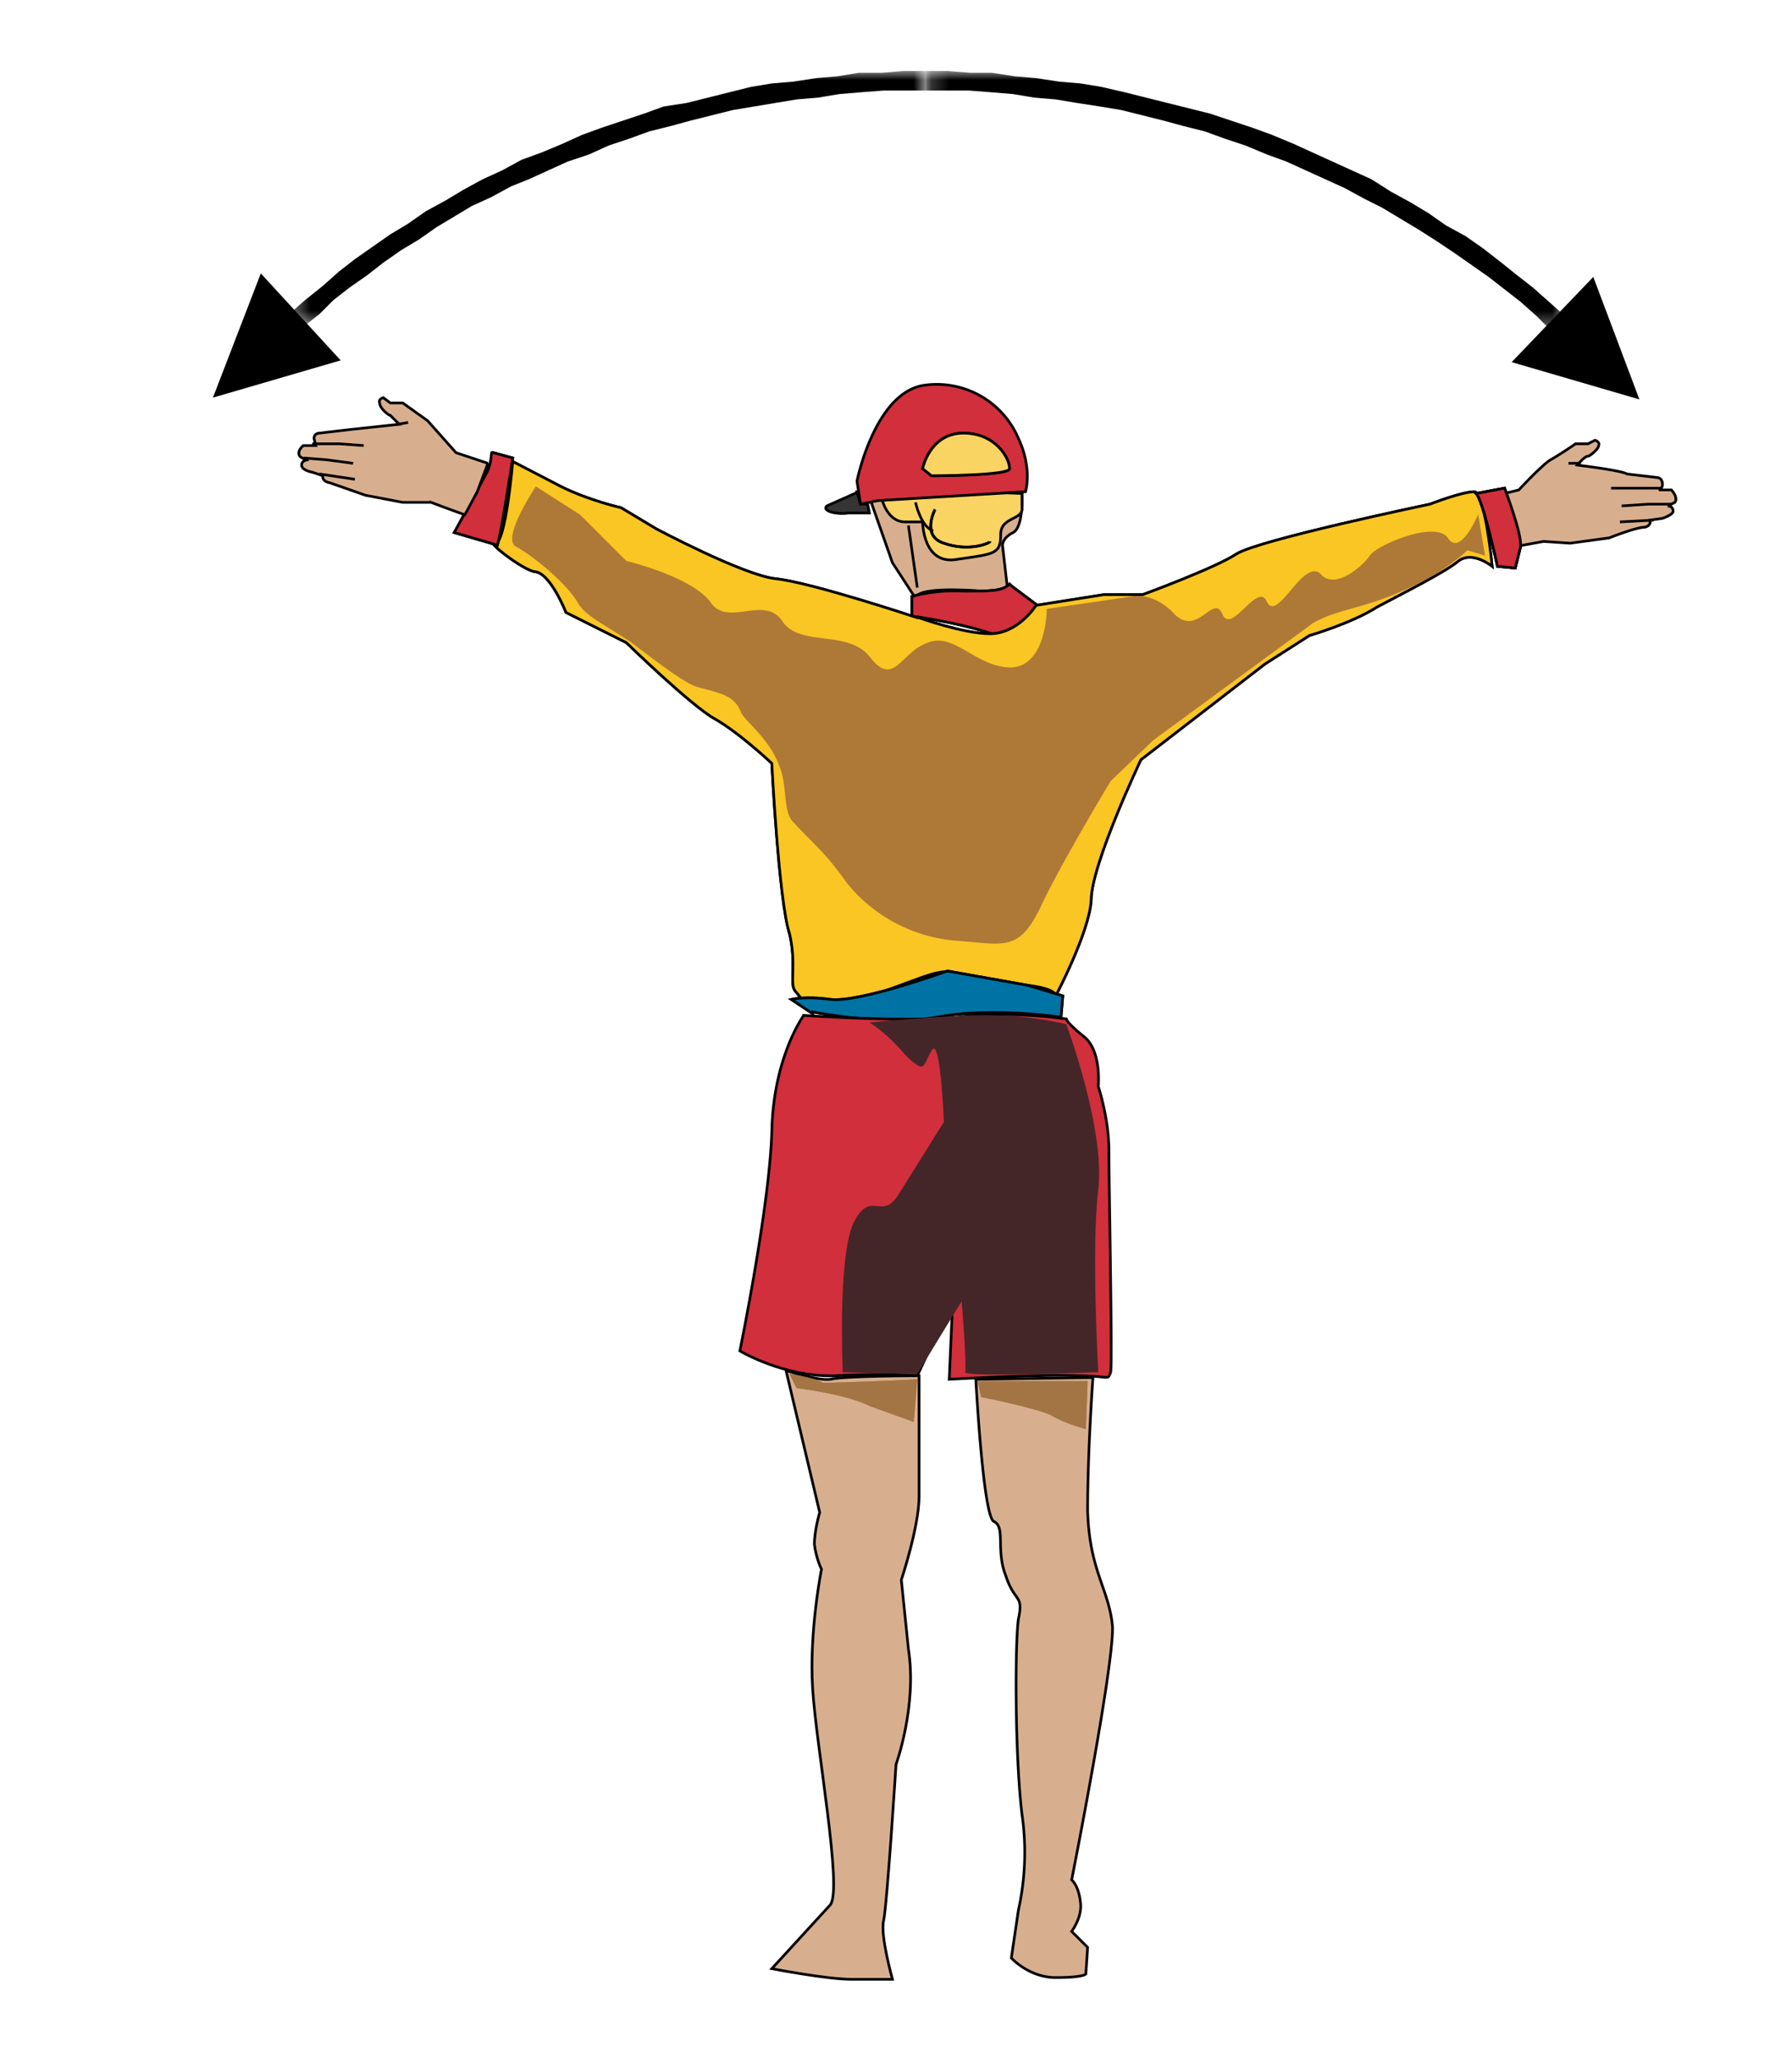 <svg xmlns="http://www.w3.org/2000/svg" xmlns:xlink="http://www.w3.org/1999/xlink" width="101" height="116">
  <defs>
    <path id="a" d="M.4 0h35.8v14.4H.4z"/>
    <path id="c" d="M.2 0h36v14.6H.2z"/>
  </defs>
  <g fill="none" fill-rule="evenodd">
    <path fill="#D8AF8E" d="M51.6 33.7l-1.3-2L49 28s3-.6 5.4-.6c2.3 0 3.2.4 3.2.4s.1 1.9-.5 2.2c-.6.3-.6.7-.6.7l.3 2.6s0 .3-1.4 0c-1.3-.1-3.7-.2-3.8.4"/>
    <path stroke="#000" stroke-width=".15" d="M51.6 33.7l-1.3-2L49 28s3-.6 5.4-.6c2.3 0 3.2.4 3.2.4s.1 1.9-.5 2.2c-.6.3-.6.7-.6.7l.3 2.6s0 .3-1.4 0c-1.3-.1-3.7-.2-3.8.4z"/>
    <path fill="#FAD463" d="M49.7 28.1s.3 1.3 1.3 1.3h1s0 2.5 2 2.1c2.1-.3 2.4-.3 2.4-1.4 0-1 1.3-.8 1.2-1.5v-.8l-4.9-.2c-1.1 0-3 .5-3 .5"/>
    <path stroke="#000" stroke-width=".15" d="M49.7 28.1s.3 1.3 1.3 1.3h1s0 2.5 2 2.1c2.1-.3 2.4-.3 2.4-1.4 0-1 1.3-.8 1.2-1.5v-.8l-4.9-.2c-1.1 0-3 .5-3 .5z"/>
    <path fill="#D02F3B" d="M49.5 28.2l-1 .2-.2-1.3s1-5 3.8-5.4a5 5 0 0 1 5.3 3c.8 1.7.4 3 .4 3l-8.3.5"/>
    <path stroke="#000" stroke-width=".15" d="M49.5 28.2l-1 .2-.2-1.3s1-5 3.8-5.4a5 5 0 0 1 5.3 3c.8 1.7.4 3 .4 3l-8.3.5z"/>
    <path fill="#FAD463" d="M52.5 26.8l-.5-.4s.4-2 2.3-2c1.8 0 2.6 1.4 2.6 2 0 .4-4.4.4-4.4.4"/>
    <path stroke="#000" stroke-width=".15" d="M52.5 26.8l-.5-.4s.4-2 2.3-2c1.8 0 2.6 1.4 2.6 2 0 .4-4.4.4-4.4.4z"/>
    <path fill="#FAD463" d="M52.5 26.8l-.5-.4s.4-2 2.3-2c1.8 0 2.6 1.4 2.6 2 0 .4-4.4.4-4.4.4"/>
    <path stroke="#000" stroke-width=".15" d="M52.5 26.8l-.5-.4s.4-2 2.3-2c1.8 0 2.6 1.4 2.6 2 0 .4-4.4.4-4.4.4z"/>
    <path fill="#D02F3B" d="M57 33l1.6 1.2s-1 2-2.7 1.5c-1.7-.6-4.5-1-4.5-1v-1.1s1.3-.4 2.9-.3c1.6 0 2.2 0 2.6-.4"/>
    <path stroke="#000" stroke-width=".15" d="M57 33l1.6 1.2s-1 2-2.7 1.5c-1.7-.6-4.5-1-4.5-1v-1.1s1.3-.4 2.9-.3c1.6 0 2.2 0 2.6-.4z"/>
    <path fill="#D02F3B" d="M57 33l1.6 1.2s-1 2-2.7 1.5c-1.7-.6-4.5-1-4.5-1v-1.1s1.3-.4 2.9-.3c1.6 0 2.2 0 2.6-.4"/>
    <path stroke="#000" stroke-width=".15" d="M57 33l1.6 1.2s-1 2-2.7 1.5c-1.7-.6-4.5-1-4.5-1v-1.1s1.3-.4 2.9-.3c1.6 0 2.2 0 2.6-.4z"/>
    <path fill="#F9C623" d="M51.7 34.8s-6-2-8-2.2c-1.8-.2-6.7-2.8-6.7-2.8l-2-1.2s-1.8-.4-3.4-1.2L28.9 26s-.4 4.7-1 4.6c-.6-.2 1.4 1.4 2.2 1.6.9 0 1.8 2.3 1.8 2.3l3.4 1.7s3.7 3.6 5 4.3c1.4.8 3.2 2.5 3.2 2.5s.4 7.8 1 9.6c.4 1.7 0 2.8.3 3.2l.9 1.1s1.7 0 4.5-1.2c2.8-1 3.2-1.4 4.6-.3 1.3 1.1 1.5-.1 3.1.1 1.7.2 1.6.6 1.6.6s1.9-3.6 2-5.4c0-2 2.8-7.9 2.8-7.9l7-5.4 2.5-1.6s2.4-.7 3.8-1.6c1.5-.8 3.9-2 4.6-2.6.8-.6 1.9.3 1.9.3s-.4-4.1-1-4.2c-.7 0-2.5.7-2.5.7s-9.6 2-10.9 2.8c-1.2.8-5.3 2.3-5.3 2.3h-2.2l-3.8.6s-1 1.6-2.6 1.6c-1.5 0-4-.9-4-.9"/>
    <path stroke="#000" stroke-width=".15" d="M51.7 34.8s-6-2-8-2.2c-1.8-.2-6.7-2.8-6.7-2.8l-2-1.2s-1.8-.4-3.4-1.2L28.9 26s-.4 4.7-1 4.6c-.6-.2 1.4 1.4 2.2 1.6.9 0 1.8 2.3 1.8 2.3l3.4 1.7s3.7 3.6 5 4.3c1.4.8 3.2 2.5 3.2 2.5s.4 7.8 1 9.6c.4 1.7 0 2.8.3 3.2l.9 1.1s1.7 0 4.5-1.2c2.8-1 3.2-1.4 4.6-.3 1.3 1.1 1.5-.1 3.1.1 1.7.2 1.6.6 1.6.6s1.9-3.6 2-5.4c0-2 2.8-7.9 2.8-7.9l7-5.4 2.5-1.6s2.4-.7 3.8-1.6c1.5-.8 3.9-2 4.6-2.6.8-.6 1.9.3 1.9.3s-.4-4.1-1-4.2c-.7 0-2.5.7-2.5.7s-9.6 2-10.9 2.8c-1.2.8-5.3 2.3-5.3 2.3h-2.2l-3.8.6s-1 1.6-2.6 1.6c-1.5 0-4-.9-4-.9z"/>
    <path fill="#F9C623" d="M51.7 34.8s-6-2-8-2.2c-1.8-.2-6.7-2.8-6.7-2.8l-2-1.2s-1.8-.4-3.4-1.2L28.9 26s-.4 4.7-1 4.6c-.6-.2 1.4 1.4 2.2 1.6.9 0 1.8 2.3 1.8 2.3l3.4 1.7s3.7 3.6 5 4.3c1.4.8 3.2 2.5 3.2 2.5s.4 7.8 1 9.6c.4 1.7 0 2.8.3 3.2l.9 1.1s1.7 0 4.5-1.2c2.8-1 3.2-1.4 4.6-.3 1.3 1.1 1.5-.1 3.1.1 1.7.2 1.6.6 1.6.6s1.9-3.6 2-5.4c0-2 2.8-7.9 2.8-7.9l7-5.4 2.5-1.6s2.4-.7 3.8-1.6c1.5-.8 3.9-2 4.6-2.6.8-.6 1.9.3 1.9.3s-.4-4.1-1-4.2c-.7 0-2.5.7-2.5.7s-9.6 2-10.9 2.8c-1.2.8-5.3 2.3-5.3 2.3h-2.2l-3.8.6s-1 1.6-2.6 1.6c-1.5 0-4-.9-4-.9"/>
    <path stroke="#000" stroke-width=".15" d="M51.7 34.8s-6-2-8-2.2c-1.8-.2-6.7-2.8-6.7-2.8l-2-1.2s-1.8-.4-3.4-1.2L28.9 26s-.4 4.7-1 4.6c-.6-.2 1.4 1.4 2.2 1.6.9 0 1.8 2.3 1.8 2.3l3.4 1.7s3.7 3.6 5 4.3c1.4.8 3.2 2.5 3.2 2.5s.4 7.8 1 9.6c.4 1.7 0 2.8.3 3.2l.9 1.1s1.7 0 4.5-1.2c2.8-1 3.2-1.4 4.6-.3 1.3 1.1 1.5-.1 3.1.1 1.7.2 1.6.6 1.6.6s1.9-3.6 2-5.4c0-2 2.8-7.9 2.8-7.9l7-5.4 2.5-1.6s2.4-.7 3.8-1.6c1.5-.8 3.9-2 4.6-2.6.8-.6 1.9.3 1.9.3s-.4-4.1-1-4.2c-.7 0-2.5.7-2.5.7s-9.6 2-10.9 2.8c-1.2.8-5.3 2.3-5.3 2.3h-2.2l-3.8.6s-1 1.6-2.6 1.6c-1.5 0-4-.9-4-.9z"/>
    <path fill="#AE7936" d="M83.3 29s-1 2.4-1.7 1.3c-.7-1-4 .4-4.4 1-.4.6-2 2-2.8 1-1-.8-2.4 2.8-3 1.6-.5-1.2-2 1.9-2.5.7s-1.4 1.3-2.7 0c-1.2-1.3-2.4-1-2.4-1l-4.8.7s0 3.2-2 3.3c-2 0-3.2-2-4.7-1.4-1.5.5-1.9 2.5-3.2.9-1.2-1.7-4-.6-5-2.1s-3 .3-4-1c-1-1.5-4.8-2.4-4.8-2.4L32.7 29l-2.5-1.6s-2 3-1.1 3.4c.9.5 2.8 2 3.5 3.2.4.7 1.5 1.2 3 2.2 1.3 1 3 2.3 3.7 2.5 1.5.4 2.1.5 2.5 1.5.3.5 1.6 1.5 2.1 2.9.5 1.1.2 2.6.8 3.2 1.2 1.3 1.8 1.7 3 3.4A8.8 8.8 0 0 0 54 53c2.6.2 3.4.6 4.6-1.8 1.1-2.4 4-7.2 4-7.2l2.4-2.3 9-6.6c1.4-.8 2.8-.8 5-1.8 2.4-1 3.7-2.3 3.7-2.3l1 .3-.4-2.4z"/>
    <path fill="#D02F3B" d="M83.2 27.8l1.6-.3s1 2.6.9 3.3l-.3 1.2-1-.1s-.8-3.7-1.2-4.1"/>
    <path stroke="#000" stroke-width=".15" d="M83.2 27.8l1.6-.3s1 2.6.9 3.3l-.3 1.2-1-.1s-.8-3.7-1.2-4.1z"/>
    <path fill="#D02F3B" d="M83.2 27.8l1.6-.3s1 2.6.9 3.3l-.3 1.2-1-.1s-.8-3.7-1.2-4.1"/>
    <path stroke="#000" stroke-width=".15" d="M83.2 27.8l1.6-.3s1 2.6.9 3.3l-.3 1.2-1-.1s-.8-3.7-1.2-4.1z"/>
    <path fill="#D02F3B" d="M28 30.7l-2.4-.7s1.5-2.4 1.9-3.5l.3-1 1.1.3s-.7 4.6-.9 5"/>
    <path stroke="#000" stroke-width=".15" d="M28 30.7l-2.4-.7s1.5-2.4 1.9-3.5l.3-1 1.1.3s-.7 4.6-.9 5z"/>
    <path fill="#D02F3B" d="M28 30.7l-2.4-.7 1.9-3.5c.3-.8.1-1.1.3-1l1.1.3s-.7 4.6-.9 5"/>
    <path stroke="#000" stroke-width=".15" d="M28 30.7l-2.4-.7 1.9-3.5c.3-.8.1-1.1.3-1l1.1.3s-.7 4.6-.9 5z"/>
    <path fill="#0073A5" d="M45.8 57s3.9.8 7 .3c3.1-.6 7 0 7 0l.1-1.2-2-.6-4.5-.8s-5 1.8-6.6 1.6c-1.4-.2-2.2 0-2.2 0l1.2.8z"/>
    <path stroke="#000" stroke-width=".15" d="M45.8 57s3.9.8 7 .3c3.1-.6 7 0 7 0l.1-1.2-2-.6-4.5-.8s-5 1.8-6.6 1.6c-1.4-.2-2.2 0-2.2 0l1.2.8z"/>
    <path fill="#0073A5" d="M45.8 57s3.9.8 7 .3c3.1-.6 7 0 7 0l.1-1.2-2-.6-4.5-.8s-5 1.8-6.6 1.6c-1.4-.2-2.2 0-2.2 0l1.2.8z"/>
    <path stroke="#000" stroke-width=".15" d="M45.8 57s3.9.8 7 .3c3.1-.6 7 0 7 0l.1-1.2-2-.6-4.5-.8s-5 1.8-6.6 1.6c-1.4-.2-2.2 0-2.2 0l1.2.8z"/>
    <path fill="#D02F3B" d="M45.3 57.2s-1.7 2.3-1.8 6.5c-.1 4.1-1.8 12.4-1.8 12.4s2.5 1.5 5.4 1.4a38 38 0 0 1 4.6 0l2-4.3-.2 4.5s5.3-.3 7.2-.2c1.9 0 1.7.3 1.9-.2.1-.6-.1-10.8-.1-12.5 0-1.8-.6-3.6-.6-3.6s.2-2-.8-2.8c-1-.8-1-1-1-1s-3.4-.5-6.1-.1c-2.8.3-8.7-.1-8.7-.1"/>
    <path stroke="#000" stroke-width=".15" d="M45.3 57.2s-1.7 2.3-1.8 6.5c-.1 4.1-1.8 12.4-1.8 12.4s2.5 1.5 5.4 1.4a38 38 0 0 1 4.6 0l2-4.3-.2 4.5s5.3-.3 7.2-.2c1.9 0 1.7.3 1.9-.2.1-.6-.1-10.8-.1-12.5 0-1.8-.6-3.6-.6-3.6s.2-2-.8-2.8c-1-.8-1-1-1-1s-3.4-.5-6.1-.1c-2.8.3-8.7-.1-8.7-.1z"/>
    <path fill="#442628" d="M47.5 77.3s-.3-6.4.6-8.4c1-2 1.6 0 2.6-1.7l2.5-4s-.2-5-.7-4c-.5.8-.3 1.4-1.5.2-1.1-1.3-2-1.8-2-1.8s5.2-.5 7.1-.4c2 0 4 .5 4 .5s2.2 5.9 1.8 9.3c-.4 3.3 0 10.3 0 10.3s-7.6.3-7.5 0c.1-.4-.2-4-.2-4l-2.5 4.1-4.2-.1z"/>
    <g>
      <path fill="#D8AF8E" d="M44.3 77.2l1.9 8s-.3 1-.3 1.8c.1.8.4 1.4.4 1.4s-.7 3.5-.5 6.7c.2 3.3 1.7 11.3 1 12.2l-3.3 3.6s3.1.6 4.5.6h2.3s-.7-2.5-.5-3.3c.2-.9.7-8.8.7-8.8s1.2-3.3.7-6.5l-.4-3.9s1-3 1-4.7v-6.8s-4.2 0-5 .2c-.7.1-2.5-.5-2.5-.5"/>
      <path stroke="#000" stroke-width=".15" d="M44.3 77.2l1.9 8s-.3 1-.3 1.8c.1.8.4 1.4.4 1.4s-.7 3.5-.5 6.7c.2 3.3 1.7 11.3 1 12.2l-3.3 3.6s3.1.6 4.5.6h2.3s-.7-2.5-.5-3.3c.2-.9.7-8.8.7-8.8s1.2-3.3.7-6.5l-.4-3.9s1-3 1-4.7v-6.8s-4.2 0-5 .2c-.7.1-2.5-.5-2.5-.5z"/>
    </g>
    <g>
      <path fill="#D8AF8E" d="M55 77.7s.4 7.6 1 8c.7.3.1 1.6.7 3.1.5 1.5 1 1 .7 2.4-.2 1.4-.2 7.7.2 11a15 15 0 0 1-.2 5.4l-.4 2.7s1 1.1 2.5 1.1c1.6 0 1.7-.2 1.7-.2l.1-1.5-.9-.9s.6-.8.5-1.6c-.1-1-.5-1.3-.5-1.3s2.4-12.1 2.3-14.3c-.2-2.1-1.3-3.1-1.4-6.5 0-3.4.3-7.5.3-7.5l-6.6.1z"/>
      <path stroke="#000" stroke-width=".15" d="M55 77.7s.4 7.6 1 8c.7.3.1 1.6.7 3.1.5 1.5 1 1 .7 2.4-.2 1.4-.2 7.7.2 11a15 15 0 0 1-.2 5.4l-.4 2.7s1 1.1 2.5 1.1c1.6 0 1.7-.2 1.7-.2l.1-1.5-.9-.9s.6-.8.5-1.6c-.1-1-.5-1.3-.5-1.3s2.4-12.1 2.3-14.3c-.2-2.1-1.3-3.1-1.4-6.5 0-3.4.3-7.5.3-7.5l-6.6.1z"/>
    </g>
    <g fill="#A47544">
      <path d="M44.9 78.2s2.7.3 4.1 1l2.5.9.2-2.4a188.6 188.6 0 0 1-5.3.2c-.5-.3-1.9-.5-1.9-.5l.4.8z"/>
      <path d="M44.9 78.2s2.7.3 4.1 1l2.5.9.2-2.4a188.6 188.6 0 0 1-5.3.2c-.5-.3-1.9-.5-1.9-.5l.4.8z"/>
    </g>
    <g fill="#A47544">
      <path d="M55.3 78.7s3 .6 3.9 1c.8.5 2 .8 2 .8l.1-2.7h-6.2l.2.9z"/>
      <path d="M55.3 78.7s3 .6 3.9 1c.8.5 2 .8 2 .8l.1-2.7h-6.2l.2.9z"/>
    </g>
    <g>
      <path fill="#343534" d="M48.4 27.7l-1.8.8c-.3.3.6.5 1.2.4H49l-.1-.5h-.4l-.2-.7z"/>
      <path stroke="#000" stroke-width=".15" d="M48.4 27.7l-1.8.8c-.3.3.6.5 1.2.4H49l-.1-.5h-.4l-.2-.7z"/>
    </g>
    <g stroke="#000" stroke-width=".15">
      <path d="M51.6 28.3s.3 1.4 1 1.6M51.6 28.3s.3 1.4 1 1.6"/>
    </g>
    <g stroke="#000" stroke-width=".15">
      <path d="M52.7 28.7s-.8 1.5.5 1.9c1.4.5 2.6 0 2.6-.1"/>
      <path d="M52.7 28.7s-.8 1.5.5 1.9c1.4.5 2.6 0 2.6-.1"/>
    </g>
    <path stroke="#000" stroke-width=".15" d="M51.2 29.6l.5 3.5"/>
    <g>
      <path fill="#D8AF8E" d="M27.5 26.1l-1.8-.6-1.6-1.8-1.4-1H22l-.4-.3s-.3.1-.2.3c0 .3.5.7.6.7l.5.5-2.8.3-1.7.2s-.3 0-.3.3l.1.4h-.7s-.4.3-.2.6c.2.2.5.2.5.2s-.4 0-.4.3.6.4.6.4l.6.2s-.1.3.4.4l2 .7 2.1.4h1.6a89.7 89.7 0 0 0 1.9.7l.7-1.3.6-1.6z"/>
      <path stroke="#000" stroke-width=".15" d="M27.5 26.1l-1.8-.6-1.6-1.8-1.4-1H22l-.4-.3s-.3.1-.2.3c0 .3.5.7.6.7l.5.5-2.8.3-1.7.2s-.3 0-.3.3l.1.4h-.7s-.4.3-.2.6c.2.2.5.2.5.2s-.4 0-.4.3.6.4.6.4l.6.2s-.1.3.4.4l2 .7 2.1.4h1.6a89.7 89.7 0 0 0 1.9.7l.7-1.3.6-1.6z"/>
    </g>
    <path stroke="#000" stroke-width=".15" d="M20.5 25.1l-1.4-.1h-1.5M19.9 26.1l-1.5-.2-1.3-.1M20 27l-2-.3M23 23.8l-.6.1"/>
    <g>
      <path fill="#D8AF8E" d="M84 28l1.6-.4s1.4-1.5 1.8-1.7a22 22 0 0 0 1.4-.9h.7l.4-.2s.3.1.2.3c0 .2-.5.6-.6.6-.2 0-.6.5-.6.5s2.5.3 2.8.5l1.7.2s.3 0 .3.4c0 .2-.2.3-.2.3h.7s.4.4.2.7l-.4.2s.3 0 .3.3c0 .2-.6.4-.6.4l-.7.1s.1.3-.3.4c-.5 0-2 .6-2 .6l-2.2.3-1.5-.1-1.1.2-1.3.3-.5-3z"/>
      <path stroke="#000" stroke-width=".15" d="M84 28l1.6-.4s1.4-1.5 1.8-1.7a22 22 0 0 0 1.4-.9h.7l.4-.2s.3.1.2.3c0 .2-.5.6-.6.6-.2 0-.6.5-.6.5s2.5.3 2.8.5l1.7.2s.3 0 .3.4c0 .2-.2.3-.2.3h.7s.4.4.2.7l-.4.2s.3 0 .3.3c0 .2-.6.4-.6.4l-.7.1s.1.3-.3.4c-.5 0-2 .6-2 .6l-2.2.3-1.5-.1-1.1.2-1.3.3-.5-3z"/>
    </g>
    <path stroke="#000" stroke-width=".15" d="M90.8 27.5h2.9M91.4 28.5l1.5-.1h1.3M91.3 29.4l1.9-.1M88.4 26.1h.7"/>
    <g>
      <path fill="#D02F3B" d="M83.2 27.8l1.6-.3s1 2.6.9 3.3l-.3 1.2-1-.1s-.8-3.7-1.2-4.1"/>
      <path stroke="#000" stroke-width=".15" d="M83.2 27.8l1.6-.3s1 2.6.9 3.3l-.3 1.2-1-.1s-.8-3.7-1.2-4.1z"/>
    </g>
    <g>
      <path fill="#000" d="M12 22.4l2.7-7 4.5 4.9z"/>
      <g transform="translate(16 4)">
        <mask id="b" fill="#fff">
          <use xlink:href="#a"/>
        </mask>
        <path fill="#000" d="M36.2 0h-1.3l-1.2.1h-1.3l-1.2.2-1.2.1-1.3.2-1.2.1-1.2.2-1.2.3-1.2.3-1.2.3-1.3.2-1.1.4-1.2.4-1.2.4-1.1.4-1.1.5-1.2.5-1.1.4-1.1.6-1.1.5-1.1.6-1 .6-1.1.6-1 .7-1 .6-1 .7-1 .7-.9.7-.9.8-1 .8-.8.7.7.8.9-.7.8-.8.9-.7 1-.7.9-.7 1-.7 1-.6 1-.7 1-.6 1-.6 1.1-.5 1.1-.6 1-.4 1.1-.5 1.1-.5 1.2-.4 1.1-.5 1.2-.4 1.1-.4 1.2-.3 1.1-.3 1.2-.3 1.2-.3 1.2-.2 1.2-.2 1.2-.2 1.2-.1 1.2-.2 1.2-.1 1.3-.1h2.4z" mask="url(#b)"/>
      </g>
      <g transform="translate(52 4)">
        <mask id="d" fill="#fff">
          <use xlink:href="#c"/>
        </mask>
        <path fill="#000" d="M36.2 13.8l-.9-.8-.9-.8-.9-.7-1-.8-.9-.7-1-.7-1.1-.6-1-.7-1-.6-1.1-.6-1.1-.7-1.1-.5-1.1-.5-1.1-.5-1.1-.5-1.2-.5-1.1-.4-1.2-.4-1.2-.4-1.2-.3-1.2-.3-1.2-.3-1.2-.3-1.3-.3L8.9.7 7.7.6 6.4.4 5.2.3 3.9.1H2.7L1.4 0H.2v1.1h2.4l1.3.1 1.2.1 1.2.2 1.2.1 1.2.2L10 2l1.2.2 1.2.3 1.2.3 1.1.3 1.2.3 1.1.4 1.2.4 1.2.5 1.1.4 1.1.5 1.1.5 1.1.5 1.1.6 1 .5 1 .6 1 .6 1.1.7.9.6 1 .7 1 .7.9.7.9.7.9.8.8.8z" mask="url(#d)"/>
      </g>
      <path fill="#000" d="M92.4 22.5l-2.6-6.9-4.6 4.8z"/>
    </g>
  </g>
</svg>

